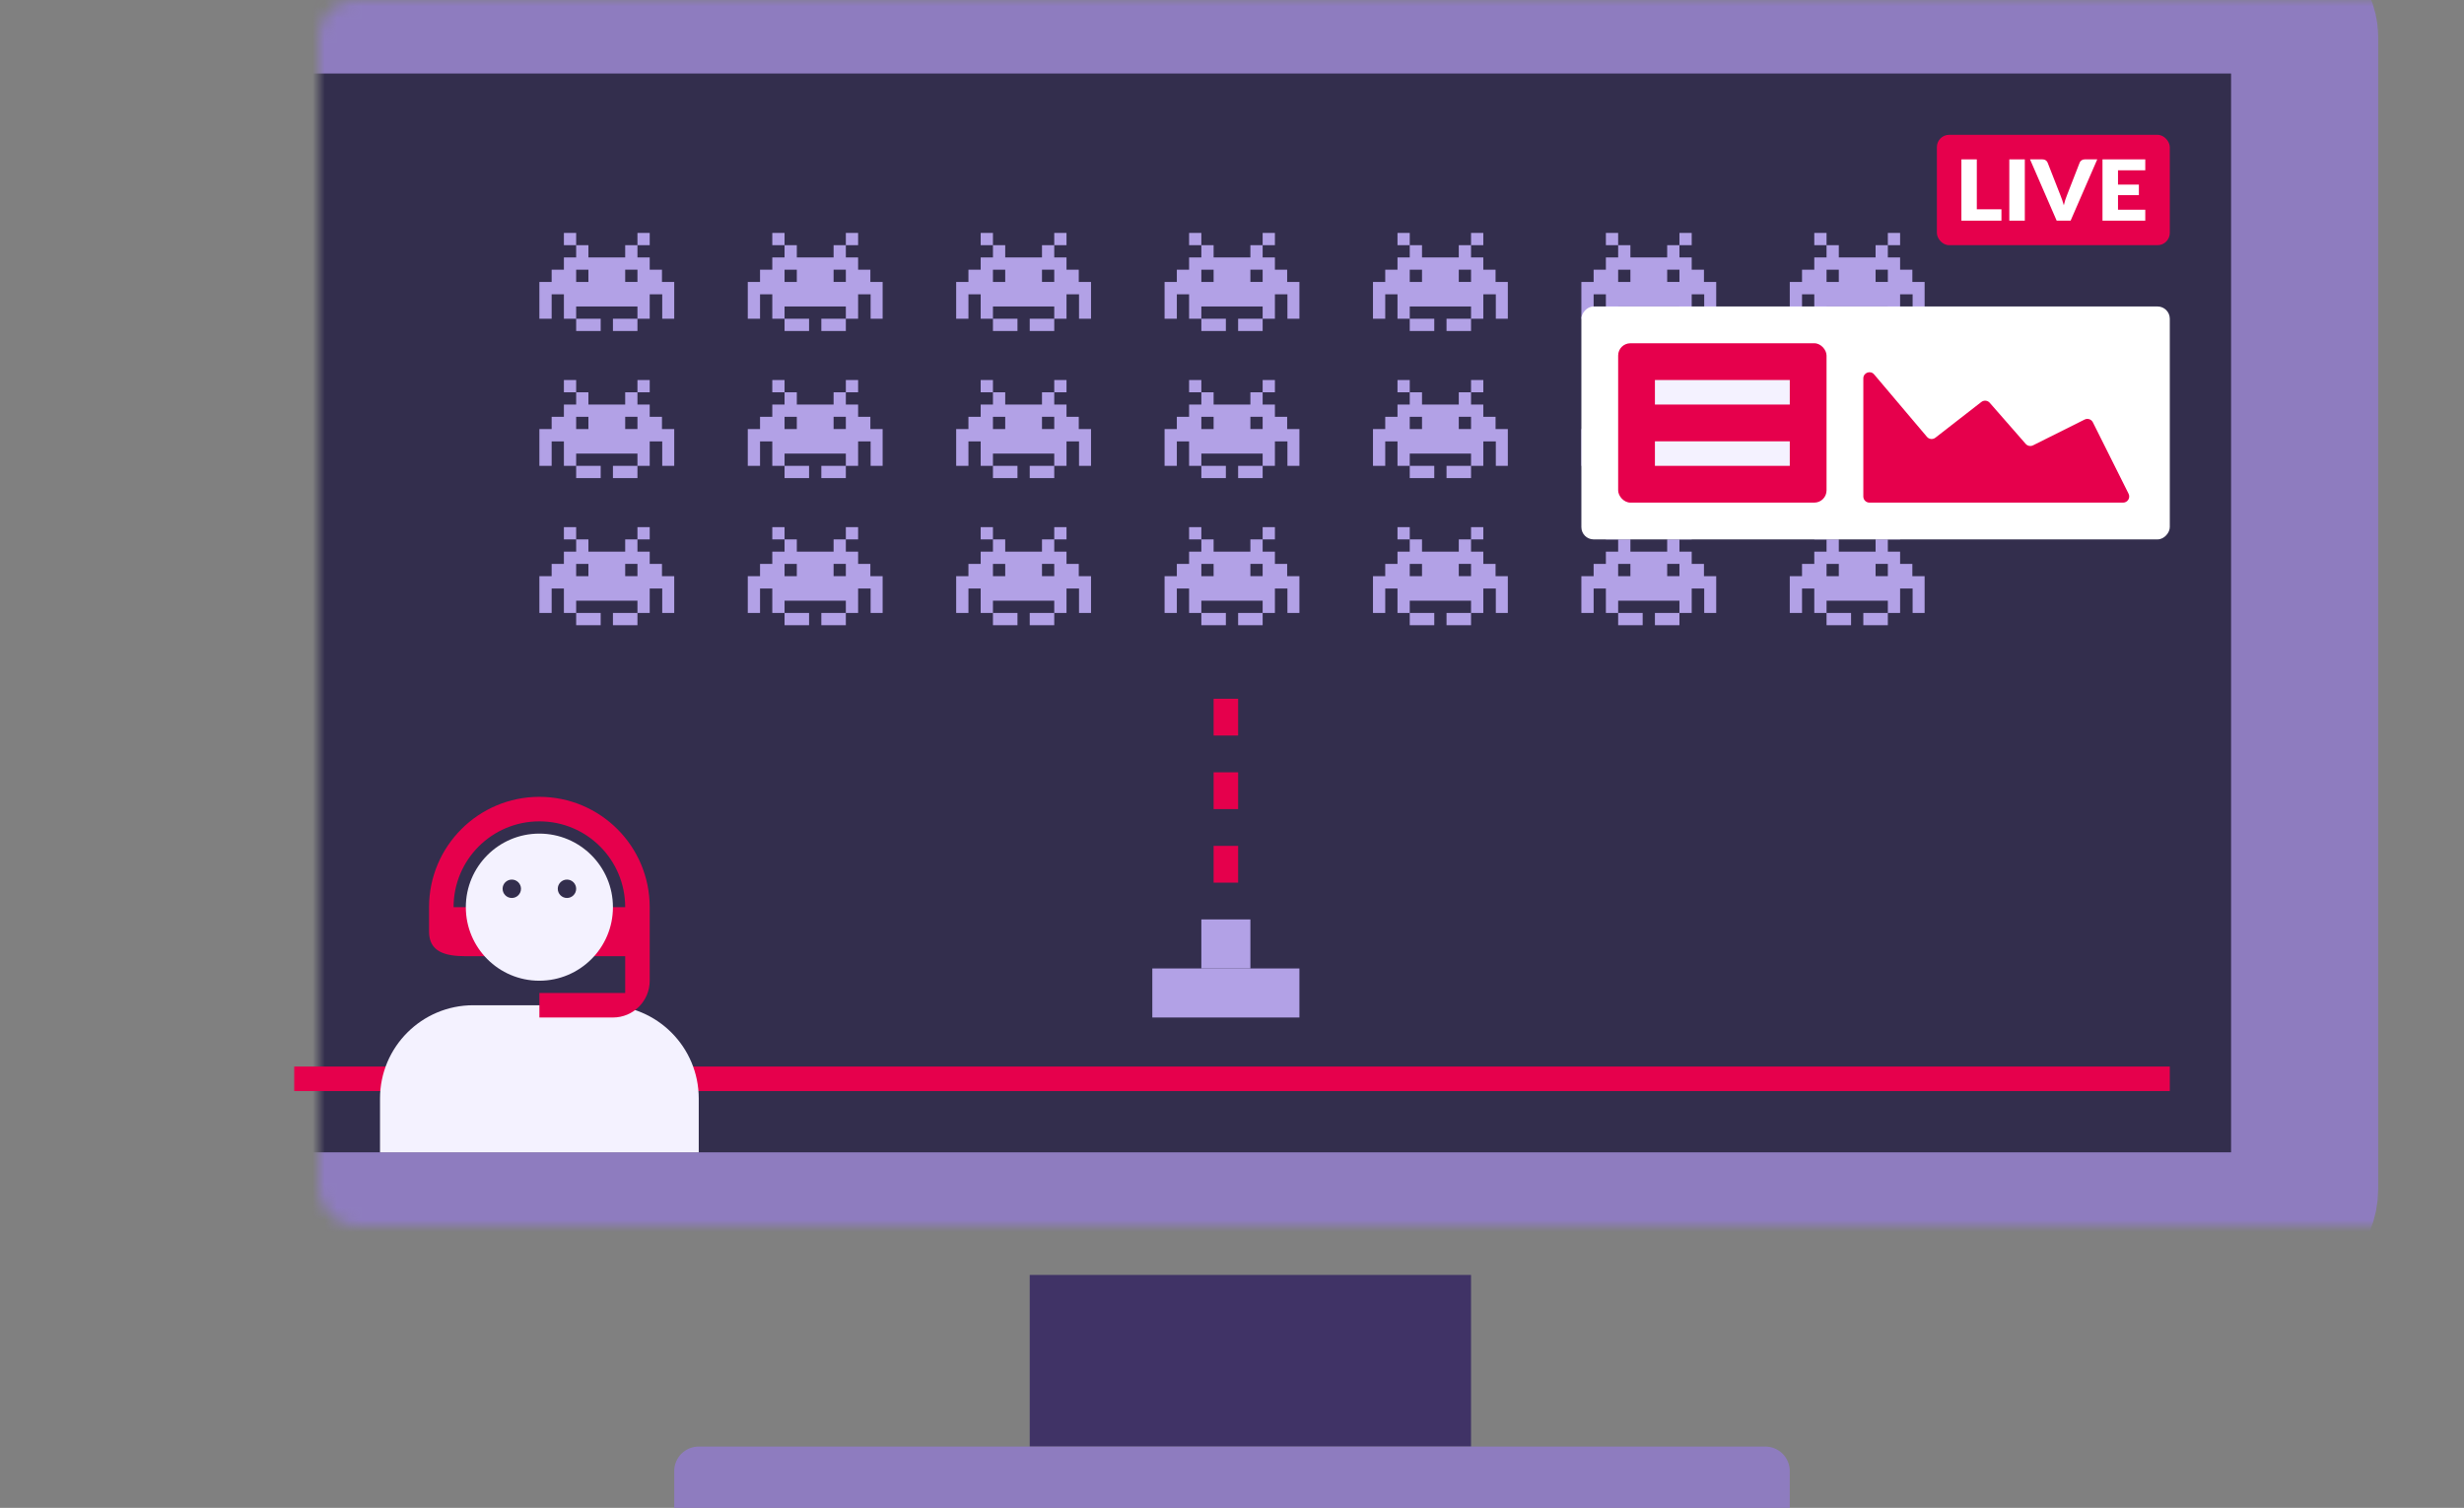 <svg xmlns="http://www.w3.org/2000/svg" width="201" height="123" fill="none" viewBox="0 0 201 123"><rect x="0" y="0" width="201" height="123" fill="#808080" stroke="none"/><mask id="path-2-inside-1" fill="#fff"><rect width="175" height="100" x="13" rx="3"/></mask><rect width="175" height="100" x="13" fill="#332E4D" stroke="#8E7CBF" stroke-width="12" mask="url(#path-2-inside-1)" rx="3"/><path fill="#B2A1E6" fill-rule="evenodd" d="M148 29H149V30H148V29ZM154 29H155V30H154V29ZM149 36H148V34.007H147V36H146V33H147V32H148V31H149L149 30H150V31H153V30H154V31H155L155 32H156V33H157V36H156.021V34.007H155V36H154V35H149V36H151V37H149V36ZM152 37V36H154V37H152ZM150 32H149V33H150V32ZM153 31.998H154V32.998H153V31.998Z" clip-rule="evenodd"/><path fill="#B2A1E6" fill-rule="evenodd" d="M114 19H115V20H114V19ZM120 19H121V20H120V19ZM115 26H114V24.007H113V26H112V23H113V22H114V21H115L115 20H116V21H119V20H120V21H121L121 22H122V23H123V26H122.021V24.007H121V26H120V25H115V26H117V27H115V26ZM118 27V26H120V27H118ZM116 22H115V23H116V22ZM119 21.998H120V22.998H119V21.998Z" clip-rule="evenodd"/><path fill="#B2A1E6" fill-rule="evenodd" d="M97 19H98V20H97V19ZM103 19H104V20H103V19ZM98 26H97V24.007H96V26H95V23H96V22H97V21H98L98 20H99V21H102V20H103V21H104L104 22H105V23H106V26H105.021V24.007H104V26H103V25H98V26H100V27H98V26ZM101 27V26H103V27H101ZM99 22H98V23H99V22ZM102 21.998H103V22.998H102V21.998Z" clip-rule="evenodd"/><path fill="#B2A1E6" fill-rule="evenodd" d="M80 19H81V20H80V19ZM86 19H87V20H86V19ZM81 26H80V24.007H79V26H78V23H79V22H80V21H81L81 20H82V21H85V20H86V21H87L87 22H88V23H89V26H88.021V24.007H87V26H86V25H81V26H83V27H81V26ZM84 27V26H86V27H84ZM82 22H81V23H82V22ZM85 21.998H86V22.998H85V21.998Z" clip-rule="evenodd"/><path fill="#B2A1E6" fill-rule="evenodd" d="M63 19H64V20H63V19ZM69 19H70V20H69V19ZM64 26H63V24.007H62V26H61V23H62V22H63V21H64L64 20H65V21H68V20H69V21H70L70 22H71V23H72V26H71.021V24.007H70V26H69V25H64V26H66V27H64V26ZM67 27V26H69V27H67ZM65 22H64V23H65V22ZM68 21.998H69V22.998H68V21.998Z" clip-rule="evenodd"/><path fill="#B2A1E6" fill-rule="evenodd" d="M46 19H47V20H46V19ZM52 19H53V20H52V19ZM47 26H46V24.007H45V26H44V23H45V22H46V21H47L47 20H48V21H51V20H52V21H53L53 22H54V23H55V26H54.021V24.007H53V26H52V25H47V26H49V27H47V26ZM50 27V26H52V27H50ZM48 22H47V23H48V22ZM51 21.998H52V22.998H51V21.998Z" clip-rule="evenodd"/><path fill="#B2A1E6" fill-rule="evenodd" d="M148 19H149V20H148V19ZM154 19H155V20H154V19ZM149 26H148V24.007H147V26H146V23H147V22H148V21H149L149 20H150V21H153V20H154V21H155L155 22H156V23H157V26H156.021V24.007H155V26H154V25H149V26H151V27H149V26ZM152 27V26H154V27H152ZM150 22H149V23H150V22ZM153 21.998H154V22.998H153V21.998Z" clip-rule="evenodd"/><path fill="#B2A1E6" fill-rule="evenodd" d="M131 19H132V20H131V19ZM137 19H138V20H137V19ZM132 26H131V24.007H130V26H129V23H130V22H131V21H132L132 20H133V21H136V20H137V21H138L138 22H139V23H140V26H139.021V24.007H138V26H137V25H132V26H134V27H132V26ZM135 27V26H137V27H135ZM133 22H132V23H133V22ZM136 21.998H137V22.998H136V21.998Z" clip-rule="evenodd"/><path fill="#B2A1E6" fill-rule="evenodd" d="M114 31H115V32H114V31ZM120 31H121V32H120V31ZM115 38H114V36.007H113V38H112V35H113V34H114V33H115L115 32H116V33H119V32H120V33H121L121 34H122V35H123V38H122.021V36.007H121V38H120V37H115V38H117V39H115V38ZM118 39V38H120V39H118ZM116 34H115V35H116V34ZM119 33.998H120V34.998H119V33.998Z" clip-rule="evenodd"/><path fill="#B2A1E6" fill-rule="evenodd" d="M97 31H98V32H97V31ZM103 31H104V32H103V31ZM98 38H97V36.007H96V38H95V35H96V34H97V33H98L98 32H99V33H102V32H103V33H104L104 34H105V35H106V38H105.021V36.007H104V38H103V37H98V38H100V39H98V38ZM101 39V38H103V39H101ZM99 34H98V35H99V34ZM102 33.998H103V34.998H102V33.998Z" clip-rule="evenodd"/><path fill="#B2A1E6" fill-rule="evenodd" d="M80 31H81V32H80V31ZM86 31H87V32H86V31ZM81 38H80V36.007H79V38H78V35H79V34H80V33H81L81 32H82V33H85V32H86V33H87L87 34H88V35H89V38H88.021V36.007H87V38H86V37H81V38H83V39H81V38ZM84 39V38H86V39H84ZM82 34H81V35H82V34ZM85 33.998H86V34.998H85V33.998Z" clip-rule="evenodd"/><path fill="#B2A1E6" fill-rule="evenodd" d="M63 31H64V32H63V31ZM69 31H70V32H69V31ZM64 38H63V36.007H62V38H61V35H62V34H63V33H64L64 32H65V33H68V32H69V33H70L70 34H71V35H72V38H71.021V36.007H70V38H69V37H64V38H66V39H64V38ZM67 39V38H69V39H67ZM65 34H64V35H65V34ZM68 33.998H69V34.998H68V33.998Z" clip-rule="evenodd"/><path fill="#B2A1E6" fill-rule="evenodd" d="M46 31H47V32H46V31ZM52 31H53V32H52V31ZM47 38H46V36.007H45V38H44V35H45V34H46V33H47L47 32H48V33H51V32H52V33H53L53 34H54V35H55V38H54.021V36.007H53V38H52V37H47V38H49V39H47V38ZM50 39V38H52V39H50ZM48 34H47V35H48V34ZM51 33.998H52V34.998H51V33.998Z" clip-rule="evenodd"/><path fill="#B2A1E6" fill-rule="evenodd" d="M148 31H149V32H148V31ZM154 31H155V32H154V31ZM149 38H148V36.007H147V38H146V35H147V34H148V33H149L149 32H150V33H153V32H154V33H155L155 34H156V35H157V38H156.021V36.007H155V38H154V37H149V38H151V39H149V38ZM152 39V38H154V39H152ZM150 34H149V35H150V34ZM153 33.998H154V34.998H153V33.998Z" clip-rule="evenodd"/><path fill="#B2A1E6" fill-rule="evenodd" d="M131 31H132V32H131V31ZM137 31H138V32H137V31ZM132 38H131V36.007H130V38H129V35H130V34H131V33H132L132 32H133V33H136V32H137V33H138L138 34H139V35H140V38H139.021V36.007H138V38H137V37H132V38H134V39H132V38ZM135 39V38H137V39H135ZM133 34H132V35H133V34ZM136 33.998H137V34.998H136V33.998Z" clip-rule="evenodd"/><path fill="#B2A1E6" fill-rule="evenodd" d="M114 43H115V44H114V43ZM120 43H121V44H120V43ZM115 50H114V48.007H113V50H112V47H113V46H114V45H115L115 44H116V45H119V44H120V45H121L121 46H122V47H123V50H122.021V48.007H121V50H120V49H115V50H117V51H115V50ZM118 51V50H120V51H118ZM116 46H115V47H116V46ZM119 45.998H120V46.998H119V45.998Z" clip-rule="evenodd"/><path fill="#B2A1E6" fill-rule="evenodd" d="M97 43H98V44H97V43ZM103 43H104V44H103V43ZM98 50H97V48.007H96V50H95V47H96V46H97V45H98L98 44H99V45H102V44H103V45H104L104 46H105V47H106V50H105.021V48.007H104V50H103V49H98V50H100V51H98V50ZM101 51V50H103V51H101ZM99 46H98V47H99V46ZM102 45.998H103V46.998H102V45.998Z" clip-rule="evenodd"/><path fill="#B2A1E6" fill-rule="evenodd" d="M80 43H81V44H80V43ZM86 43H87V44H86V43ZM81 50H80V48.007H79V50H78V47H79V46H80V45H81L81 44H82V45H85V44H86V45H87L87 46H88V47H89V50H88.021V48.007H87V50H86V49H81V50H83V51H81V50ZM84 51V50H86V51H84ZM82 46H81V47H82V46ZM85 45.998H86V46.998H85V45.998Z" clip-rule="evenodd"/><path fill="#B2A1E6" fill-rule="evenodd" d="M63 43H64V44H63V43ZM69 43H70V44H69V43ZM64 50H63V48.007H62V50H61V47H62V46H63V45H64L64 44H65V45H68V44H69V45H70L70 46H71V47H72V50H71.021V48.007H70V50H69V49H64V50H66V51H64V50ZM67 51V50H69V51H67ZM65 46H64V47H65V46ZM68 45.998H69V46.998H68V45.998Z" clip-rule="evenodd"/><path fill="#B2A1E6" fill-rule="evenodd" d="M46 43H47V44H46V43ZM52 43H53V44H52V43ZM47 50H46V48.007H45V50H44V47H45V46H46V45H47L47 44H48V45H51V44H52V45H53L53 46H54V47H55V50H54.021V48.007H53V50H52V49H47V50H49V51H47V50ZM50 51V50H52V51H50ZM48 46H47V47H48V46ZM51 45.998H52V46.998H51V45.998Z" clip-rule="evenodd"/><path fill="#B2A1E6" fill-rule="evenodd" d="M148 43H149V44H148V43ZM154 43H155V44H154V43ZM149 50H148V48.007H147V50H146V47H147V46H148V45H149L149 44H150V45H153V44H154V45H155L155 46H156V47H157V50H156.021V48.007H155V50H154V49H149V50H151V51H149V50ZM152 51V50H154V51H152ZM150 46H149V47H150V46ZM153 45.998H154V46.998H153V45.998Z" clip-rule="evenodd"/><path fill="#B2A1E6" fill-rule="evenodd" d="M131 43H132V44H131V43ZM137 43H138V44H137V43ZM132 50H131V48.007H130V50H129V47H130V46H131V45H132L132 44H133V45H136V44H137V45H138L138 46H139V47H140V50H139.021V48.007H138V50H137V49H132V50H134V51H132V50ZM135 51V50H137V51H135ZM133 46H132V47H133V46ZM136 45.998H137V46.998H136V45.998Z" clip-rule="evenodd"/><rect width="36" height="14" x="84" y="104" fill="#403366"/><path fill="#8E7CBF" d="M55 120C55 118.895 55.895 118 57 118H144C145.105 118 146 118.895 146 120V123H55V120Z"/><path stroke="#E6004C" stroke-width="2" d="M24 88L177 88"/><rect width="12" height="4" x="94" y="79" fill="#B2A1E6"/><rect width="4" height="4" x="98" y="75" fill="#B2A1E6"/><path fill="#E5004C" fill-rule="evenodd" d="M99 60V57H101L101 60H99ZM99 66V63H101V66H99ZM99 72V69H101L101 72H99Z" clip-rule="evenodd"/><path fill="#F4F2FF" d="M31 89.607C31 85.406 34.406 82 38.607 82H49.393C53.594 82 57 85.406 57 89.607V94H31V89.607Z"/><path fill="#E6004C" d="M44 65C39.03 65 35 69.03 35 74V76C35 77.66 36.34 78 38 78H40L39 74H37C37 70.13 40.13 67 44 67C47.87 67 51 70.13 51 74H49L48 78H51V81H47.5H44V83H50C51.66 83 53 81.66 53 80V74C53 69.03 48.97 65 44 65Z"/><path fill="#F4F2FF" fill-rule="evenodd" d="M38 74C38 70.688 40.682 68 43.994 68C47.312 68 50 70.688 50 74C50 77.312 47.312 80 43.994 80C40.682 80 38 77.312 38 74ZM42.5 72.5C42.5 72.914 42.164 73.25 41.75 73.25C41.336 73.25 41 72.914 41 72.5C41 72.086 41.336 71.75 41.75 71.75C42.164 71.75 42.5 72.086 42.5 72.5ZM46.25 73.25C46.664 73.25 47 72.914 47 72.5C47 72.086 46.664 71.75 46.25 71.75C45.836 71.75 45.5 72.086 45.5 72.5C45.5 72.914 45.836 73.25 46.25 73.25Z" clip-rule="evenodd"/><rect width="19" height="9" x="158" y="11" fill="#E6004C" rx="1"/><path fill="#fff" d="M163.267 17.073V18H160V13H161.258V17.073H163.267Z"/><path fill="#fff" d="M165.174 18H163.909V13H165.174V18Z"/><path fill="#fff" d="M171.083 13L168.91 18H167.772L165.599 13H166.611C166.72 13 166.808 13.024 166.875 13.072C166.942 13.118 166.993 13.177 167.028 13.251L168.077 15.927C168.126 16.044 168.175 16.172 168.222 16.312C168.269 16.449 168.314 16.593 168.356 16.744C168.39 16.593 168.429 16.449 168.471 16.312C168.516 16.172 168.563 16.044 168.612 15.927L169.654 13.251C169.681 13.187 169.73 13.129 169.799 13.079C169.871 13.026 169.959 13 170.063 13H171.083Z"/><path fill="#fff" d="M172.775 13.892V15.059H174.479V15.917H172.775V17.108H175V18H171.51V13H175V13.892H172.775Z"/><rect width="48" height="19" fill="#fff" rx="1" transform="matrix(-1 0 0 1 177 25)"/><rect width="17" height="13" x="132" y="28" fill="#E6004C" rx="1"/><rect width="11" height="2" fill="#F4F2FF" transform="matrix(-1 0 0 1 146 31)"/><rect width="11" height="2" fill="#F4F2FF" transform="matrix(-1 0 0 1 146 36)"/><path fill="#E6004C" d="M170.724 34.447L173.638 40.276C173.804 40.609 173.563 41 173.191 41H152.5C152.224 41 152 40.776 152 40.5V30.865C152 30.399 152.581 30.186 152.882 30.542L157.19 35.634C157.363 35.838 157.667 35.87 157.879 35.705L161.627 32.79C161.837 32.627 162.136 32.656 162.311 32.855L165.246 36.209C165.395 36.38 165.642 36.429 165.846 36.327L170.053 34.224C170.3 34.1 170.6 34.2 170.724 34.447Z"/></svg>